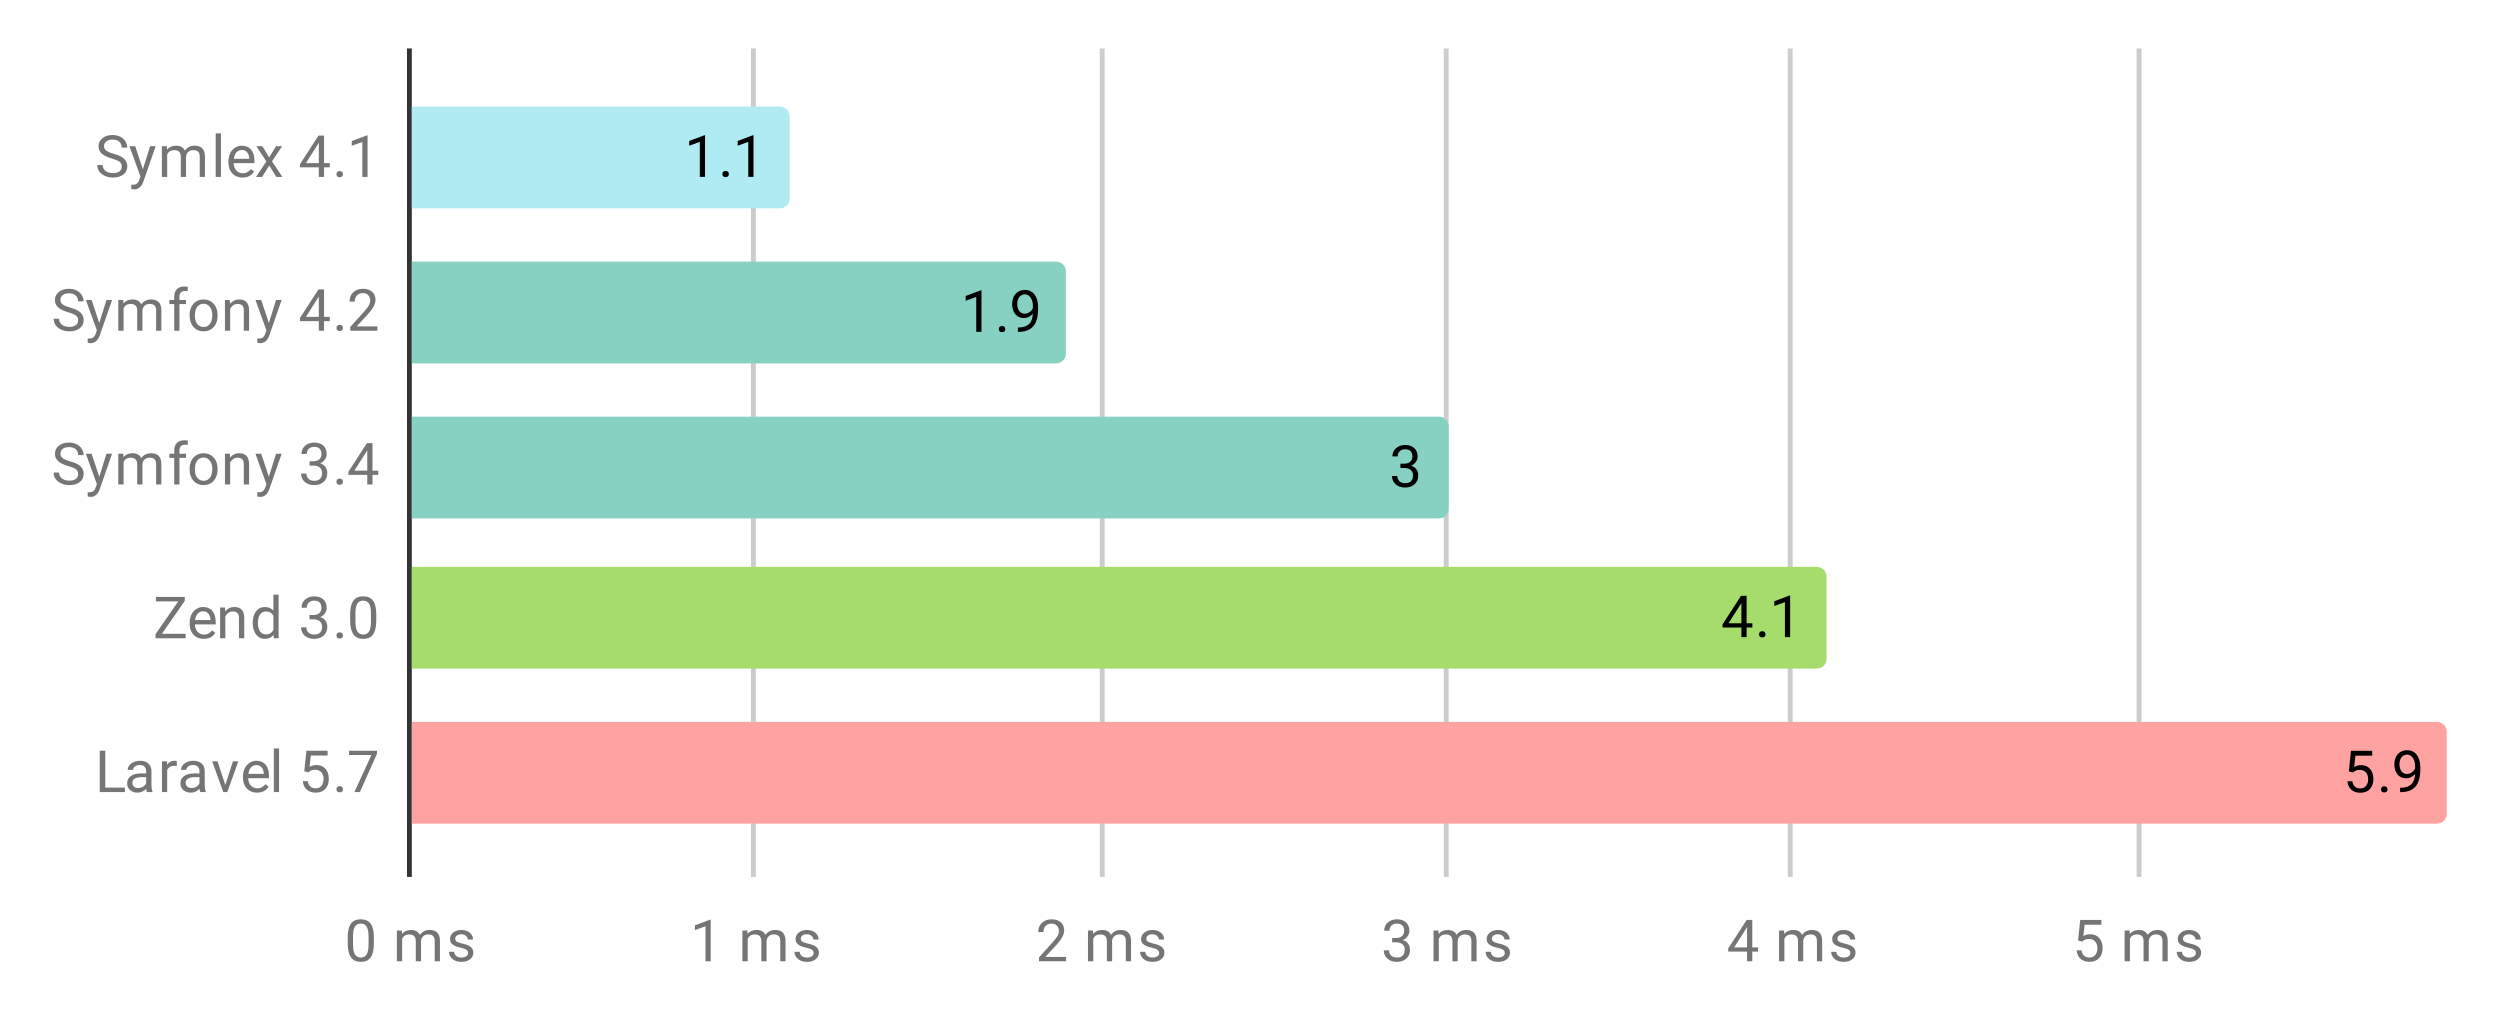 <svg version="1.1" viewBox="0.0 0.0 516.0 212.0" fill="none" stroke="none" stroke-linecap="square" stroke-miterlimit="10" width="516" height="212" xmlns:xlink="http://www.w3.org/1999/xlink" xmlns="http://www.w3.org/2000/svg"><path fill="#ffffff" d="M0 0L516.0 0L516.0 212.0L0 212.0L0 0Z" fill-rule="nonzero"/><path fill="#ffffff" d="M0 0L516.0 0L516.0 212.0L0 212.0L0 0Z" fill-rule="nonzero"/><path stroke="#333333" stroke-width="1.0" stroke-linecap="butt" d="M84.5 10.5L84.5 180.5" fill-rule="nonzero"/><path stroke="#cccccc" stroke-width="1.0" stroke-linecap="butt" d="M155.5 10.5L155.5 180.5" fill-rule="nonzero"/><path stroke="#cccccc" stroke-width="1.0" stroke-linecap="butt" d="M227.5 10.5L227.5 180.5" fill-rule="nonzero"/><path stroke="#cccccc" stroke-width="1.0" stroke-linecap="butt" d="M298.5 10.5L298.5 180.5" fill-rule="nonzero"/><path stroke="#cccccc" stroke-width="1.0" stroke-linecap="butt" d="M369.5 10.5L369.5 180.5" fill-rule="nonzero"/><path stroke="#cccccc" stroke-width="1.0" stroke-linecap="butt" d="M441.5 10.5L441.5 180.5" fill-rule="nonzero"/><clipPath id="id_0"><path d="M84.6 10.6L505.4 10.6L505.4 180.4L84.6 180.4L84.6 10.6Z" clip-rule="nonzero"/></clipPath><path stroke="#000000" stroke-width="0.0" stroke-linecap="butt" stroke-opacity="0.0" clip-path="url(#id_0)" d="M85.0 43.0L85.0 22.0L161.0 22.0C162.105 22.0 163.0 22.895 163.0 24.0L163.0 41.0C163.0 42.105 162.105 43.0 161.0 43.0Z" fill-rule="nonzero"/><path fill="#b0ebf3" clip-path="url(#id_0)" d="M85.0 43.0L85.0 22.0L161.0 22.0C162.105 22.0 163.0 22.895 163.0 24.0L163.0 41.0C163.0 42.105 162.105 43.0 161.0 43.0Z" fill-rule="nonzero"/><path stroke="#000000" stroke-width="0.0" stroke-linecap="butt" stroke-opacity="0.0" clip-path="url(#id_0)" d="M85.0 75.0L85.0 54.0L218.0 54.0C219.105 54.0 220.0 54.895 220.0 56.0L220.0 73.0C220.0 74.105 219.105 75.0 218.0 75.0Z" fill-rule="nonzero"/><path fill="#87d1c3" clip-path="url(#id_0)" d="M85.0 75.0L85.0 54.0L218.0 54.0C219.105 54.0 220.0 54.895 220.0 56.0L220.0 73.0C220.0 74.105 219.105 75.0 218.0 75.0Z" fill-rule="nonzero"/><path stroke="#000000" stroke-width="0.0" stroke-linecap="butt" stroke-opacity="0.0" clip-path="url(#id_0)" d="M85.0 107.0L85.0 86.0L297.0 86.0C298.105 86.0 299.0 86.895 299.0 88.0L299.0 105.0C299.0 106.105 298.105 107.0 297.0 107.0Z" fill-rule="nonzero"/><path fill="#87d1c3" clip-path="url(#id_0)" d="M85.0 107.0L85.0 86.0L297.0 86.0C298.105 86.0 299.0 86.895 299.0 88.0L299.0 105.0C299.0 106.105 298.105 107.0 297.0 107.0Z" fill-rule="nonzero"/><path stroke="#000000" stroke-width="0.0" stroke-linecap="butt" stroke-opacity="0.0" clip-path="url(#id_0)" d="M85.0 138.0L85.0 117.0L375.0 117.0C376.105 117.0 377.0 117.895 377.0 119.0L377.0 136.0C377.0 137.105 376.105 138.0 375.0 138.0Z" fill-rule="nonzero"/><path fill="#a6dc6c" clip-path="url(#id_0)" d="M85.0 138.0L85.0 117.0L375.0 117.0C376.105 117.0 377.0 117.895 377.0 119.0L377.0 136.0C377.0 137.105 376.105 138.0 375.0 138.0Z" fill-rule="nonzero"/><path stroke="#000000" stroke-width="0.0" stroke-linecap="butt" stroke-opacity="0.0" clip-path="url(#id_0)" d="M85.0 170.0L85.0 149.0L503.0 149.0C504.105 149.0 505.0 149.895 505.0 151.0L505.0 168.0C505.0 169.105 504.105 170.0 503.0 170.0Z" fill-rule="nonzero"/><path fill="#ffa2a2" clip-path="url(#id_0)" d="M85.0 170.0L85.0 149.0L503.0 149.0C504.105 149.0 505.0 149.895 505.0 151.0L505.0 168.0C505.0 169.105 504.105 170.0 503.0 170.0Z" fill-rule="nonzero"/><path stroke="#b0ebf3" stroke-width="3.0" stroke-linejoin="round" stroke-linecap="round" d="M145.52 36.5L144.442 36.5L144.442 29.281L142.254 30.078L142.254 29.094L145.364 27.922L145.52 27.922L145.52 36.5ZM149.098 35.938Q149.098 35.656 149.254 35.469Q149.426 35.281 149.754 35.281Q150.098 35.281 150.27 35.469Q150.442 35.656 150.442 35.938Q150.442 36.203 150.27 36.391Q150.098 36.562 149.754 36.562Q149.426 36.562 149.254 36.391Q149.098 36.203 149.098 35.938ZM155.52 36.5L154.442 36.5L154.442 29.281L152.254 30.078L152.254 29.094L155.364 27.922L155.52 27.922L155.52 36.5Z" fill-rule="nonzero"/><path fill="#000000" d="M145.52 36.5L144.442 36.5L144.442 29.281L142.254 30.078L142.254 29.094L145.364 27.922L145.52 27.922L145.52 36.5ZM149.098 35.938Q149.098 35.656 149.254 35.469Q149.426 35.281 149.754 35.281Q150.098 35.281 150.27 35.469Q150.442 35.656 150.442 35.938Q150.442 36.203 150.27 36.391Q150.098 36.562 149.754 36.562Q149.426 36.562 149.254 36.391Q149.098 36.203 149.098 35.938ZM155.52 36.5L154.442 36.5L154.442 29.281L152.254 30.078L152.254 29.094L155.364 27.922L155.52 27.922L155.52 36.5Z" fill-rule="nonzero"/><path stroke="#87d1c3" stroke-width="3.0" stroke-linejoin="round" stroke-linecap="round" d="M202.577 68.5L201.499 68.5L201.499 61.281L199.312 62.078L199.312 61.094L202.421 59.922L202.577 59.922L202.577 68.5ZM206.156 67.938Q206.156 67.656 206.312 67.469Q206.484 67.281 206.812 67.281Q207.156 67.281 207.327 67.469Q207.499 67.656 207.499 67.938Q207.499 68.203 207.327 68.391Q207.156 68.562 206.812 68.562Q206.484 68.562 206.312 68.391Q206.156 68.203 206.156 67.938ZM213.171 64.75Q212.843 65.156 212.359 65.406Q211.89 65.641 211.327 65.641Q210.593 65.641 210.046 65.281Q209.499 64.922 209.202 64.266Q208.906 63.594 208.906 62.797Q208.906 61.953 209.218 61.266Q209.546 60.578 210.14 60.219Q210.749 59.844 211.546 59.844Q212.812 59.844 213.531 60.797Q214.265 61.75 214.265 63.375L214.265 63.688Q214.265 66.188 213.281 67.328Q212.296 68.469 210.312 68.5L210.093 68.5L210.093 67.594L210.327 67.594Q211.671 67.562 212.39 66.891Q213.109 66.219 213.171 64.75ZM211.499 64.75Q212.046 64.75 212.499 64.422Q212.968 64.078 213.187 63.594L213.187 63.156Q213.187 62.094 212.718 61.422Q212.249 60.75 211.546 60.75Q210.827 60.75 210.39 61.297Q209.968 61.844 209.968 62.75Q209.968 63.625 210.374 64.188Q210.796 64.75 211.499 64.75Z" fill-rule="nonzero"/><path fill="#000000" d="M202.577 68.5L201.499 68.5L201.499 61.281L199.312 62.078L199.312 61.094L202.421 59.922L202.577 59.922L202.577 68.5ZM206.156 67.938Q206.156 67.656 206.312 67.469Q206.484 67.281 206.812 67.281Q207.156 67.281 207.327 67.469Q207.499 67.656 207.499 67.938Q207.499 68.203 207.327 68.391Q207.156 68.562 206.812 68.562Q206.484 68.562 206.312 68.391Q206.156 68.203 206.156 67.938ZM213.171 64.75Q212.843 65.156 212.359 65.406Q211.89 65.641 211.327 65.641Q210.593 65.641 210.046 65.281Q209.499 64.922 209.202 64.266Q208.906 63.594 208.906 62.797Q208.906 61.953 209.218 61.266Q209.546 60.578 210.14 60.219Q210.749 59.844 211.546 59.844Q212.812 59.844 213.531 60.797Q214.265 61.75 214.265 63.375L214.265 63.688Q214.265 66.188 213.281 67.328Q212.296 68.469 210.312 68.5L210.093 68.5L210.093 67.594L210.327 67.594Q211.671 67.562 212.39 66.891Q213.109 66.219 213.171 64.75ZM211.499 64.75Q212.046 64.75 212.499 64.422Q212.968 64.078 213.187 63.594L213.187 63.156Q213.187 62.094 212.718 61.422Q212.249 60.75 211.546 60.75Q210.827 60.75 210.39 61.297Q209.968 61.844 209.968 62.75Q209.968 63.625 210.374 64.188Q210.796 64.75 211.499 64.75Z" fill-rule="nonzero"/><path stroke="#87d1c3" stroke-width="3.0" stroke-linejoin="round" stroke-linecap="round" d="M289.047 95.703L289.86 95.703Q290.641 95.688 291.079 95.297Q291.516 94.906 291.516 94.234Q291.516 92.734 290.016 92.734Q289.313 92.734 288.891 93.141Q288.485 93.547 288.485 94.203L287.391 94.203Q287.391 93.188 288.125 92.516Q288.875 91.844 290.016 91.844Q291.219 91.844 291.907 92.484Q292.594 93.125 292.594 94.266Q292.594 94.828 292.235 95.344Q291.875 95.859 291.25 96.125Q291.954 96.344 292.329 96.859Q292.719 97.375 292.719 98.125Q292.719 99.266 291.969 99.953Q291.219 100.625 290.016 100.625Q288.829 100.625 288.063 99.969Q287.313 99.312 287.313 98.25L288.407 98.25Q288.407 98.922 288.844 99.328Q289.282 99.734 290.032 99.734Q290.813 99.734 291.219 99.328Q291.641 98.906 291.641 98.141Q291.641 97.406 291.188 97.016Q290.735 96.609 289.86 96.594L289.047 96.594L289.047 95.703Z" fill-rule="nonzero"/><path fill="#000000" d="M289.047 95.703L289.86 95.703Q290.641 95.688 291.079 95.297Q291.516 94.906 291.516 94.234Q291.516 92.734 290.016 92.734Q289.313 92.734 288.891 93.141Q288.485 93.547 288.485 94.203L287.391 94.203Q287.391 93.188 288.125 92.516Q288.875 91.844 290.016 91.844Q291.219 91.844 291.907 92.484Q292.594 93.125 292.594 94.266Q292.594 94.828 292.235 95.344Q291.875 95.859 291.25 96.125Q291.954 96.344 292.329 96.859Q292.719 97.375 292.719 98.125Q292.719 99.266 291.969 99.953Q291.219 100.625 290.016 100.625Q288.829 100.625 288.063 99.969Q287.313 99.312 287.313 98.25L288.407 98.25Q288.407 98.922 288.844 99.328Q289.282 99.734 290.032 99.734Q290.813 99.734 291.219 99.328Q291.641 98.906 291.641 98.141Q291.641 97.406 291.188 97.016Q290.735 96.609 289.86 96.594L289.047 96.594L289.047 95.703Z" fill-rule="nonzero"/><path stroke="#a6dc6c" stroke-width="3.0" stroke-linejoin="round" stroke-linecap="round" d="M360.502 128.641L361.689 128.641L361.689 129.516L360.502 129.516L360.502 131.5L359.423 131.5L359.423 129.516L355.533 129.516L355.533 128.875L359.345 122.969L360.502 122.969L360.502 128.641ZM356.767 128.641L359.423 128.641L359.423 124.453L359.283 124.688L356.767 128.641ZM363.064 130.938Q363.064 130.656 363.22 130.469Q363.392 130.281 363.72 130.281Q364.064 130.281 364.236 130.469Q364.408 130.656 364.408 130.938Q364.408 131.203 364.236 131.391Q364.064 131.562 363.72 131.562Q363.392 131.562 363.22 131.391Q363.064 131.203 363.064 130.938ZM369.486 131.5L368.408 131.5L368.408 124.281L366.22 125.078L366.22 124.094L369.33 122.922L369.486 122.922L369.486 131.5Z" fill-rule="nonzero"/><path fill="#000000" d="M360.502 128.641L361.689 128.641L361.689 129.516L360.502 129.516L360.502 131.5L359.423 131.5L359.423 129.516L355.533 129.516L355.533 128.875L359.345 122.969L360.502 122.969L360.502 128.641ZM356.767 128.641L359.423 128.641L359.423 124.453L359.283 124.688L356.767 128.641ZM363.064 130.938Q363.064 130.656 363.22 130.469Q363.392 130.281 363.72 130.281Q364.064 130.281 364.236 130.469Q364.408 130.656 364.408 130.938Q364.408 131.203 364.236 131.391Q364.064 131.562 363.72 131.562Q363.392 131.562 363.22 131.391Q363.064 131.203 363.064 130.938ZM369.486 131.5L368.408 131.5L368.408 124.281L366.22 125.078L366.22 124.094L369.33 122.922L369.486 122.922L369.486 131.5Z" fill-rule="nonzero"/><path stroke="#ffa2a2" stroke-width="3.0" stroke-linejoin="round" stroke-linecap="round" d="M484.803 159.219L485.241 154.969L489.616 154.969L489.616 155.969L486.163 155.969L485.897 158.297Q486.538 157.922 487.334 157.922Q488.491 157.922 489.178 158.703Q489.866 159.469 489.866 160.781Q489.866 162.094 489.147 162.859Q488.444 163.625 487.163 163.625Q486.038 163.625 485.319 163.0Q484.6 162.359 484.506 161.25L485.522 161.25Q485.631 161.984 486.053 162.359Q486.475 162.734 487.163 162.734Q487.913 162.734 488.35 162.219Q488.788 161.703 488.788 160.797Q488.788 159.938 488.319 159.422Q487.85 158.906 487.069 158.906Q486.366 158.906 485.959 159.203L485.678 159.438L484.803 159.219ZM491.444 162.938Q491.444 162.656 491.6 162.469Q491.772 162.281 492.1 162.281Q492.444 162.281 492.616 162.469Q492.788 162.656 492.788 162.938Q492.788 163.203 492.616 163.391Q492.444 163.562 492.1 163.562Q491.772 163.562 491.6 163.391Q491.444 163.203 491.444 162.938ZM498.459 159.75Q498.131 160.156 497.647 160.406Q497.178 160.641 496.616 160.641Q495.881 160.641 495.334 160.281Q494.788 159.922 494.491 159.266Q494.194 158.594 494.194 157.797Q494.194 156.953 494.506 156.266Q494.834 155.578 495.428 155.219Q496.038 154.844 496.834 154.844Q498.1 154.844 498.819 155.797Q499.553 156.75 499.553 158.375L499.553 158.688Q499.553 161.188 498.569 162.328Q497.584 163.469 495.6 163.5L495.381 163.5L495.381 162.594L495.616 162.594Q496.959 162.562 497.678 161.891Q498.397 161.219 498.459 159.75ZM496.788 159.75Q497.334 159.75 497.788 159.422Q498.256 159.078 498.475 158.594L498.475 158.156Q498.475 157.094 498.006 156.422Q497.538 155.75 496.834 155.75Q496.116 155.75 495.678 156.297Q495.256 156.844 495.256 157.75Q495.256 158.625 495.663 159.188Q496.084 159.75 496.788 159.75Z" fill-rule="nonzero"/><path fill="#000000" d="M484.803 159.219L485.241 154.969L489.616 154.969L489.616 155.969L486.163 155.969L485.897 158.297Q486.538 157.922 487.334 157.922Q488.491 157.922 489.178 158.703Q489.866 159.469 489.866 160.781Q489.866 162.094 489.147 162.859Q488.444 163.625 487.163 163.625Q486.038 163.625 485.319 163.0Q484.6 162.359 484.506 161.25L485.522 161.25Q485.631 161.984 486.053 162.359Q486.475 162.734 487.163 162.734Q487.913 162.734 488.35 162.219Q488.788 161.703 488.788 160.797Q488.788 159.938 488.319 159.422Q487.85 158.906 487.069 158.906Q486.366 158.906 485.959 159.203L485.678 159.438L484.803 159.219ZM491.444 162.938Q491.444 162.656 491.6 162.469Q491.772 162.281 492.1 162.281Q492.444 162.281 492.616 162.469Q492.788 162.656 492.788 162.938Q492.788 163.203 492.616 163.391Q492.444 163.562 492.1 163.562Q491.772 163.562 491.6 163.391Q491.444 163.203 491.444 162.938ZM498.459 159.75Q498.131 160.156 497.647 160.406Q497.178 160.641 496.616 160.641Q495.881 160.641 495.334 160.281Q494.788 159.922 494.491 159.266Q494.194 158.594 494.194 157.797Q494.194 156.953 494.506 156.266Q494.834 155.578 495.428 155.219Q496.038 154.844 496.834 154.844Q498.1 154.844 498.819 155.797Q499.553 156.75 499.553 158.375L499.553 158.688Q499.553 161.188 498.569 162.328Q497.584 163.469 495.6 163.5L495.381 163.5L495.381 162.594L495.616 162.594Q496.959 162.562 497.678 161.891Q498.397 161.219 498.459 159.75ZM496.788 159.75Q497.334 159.75 497.788 159.422Q498.256 159.078 498.475 158.594L498.475 158.156Q498.475 157.094 498.006 156.422Q497.538 155.75 496.834 155.75Q496.116 155.75 495.678 156.297Q495.256 156.844 495.256 157.75Q495.256 158.625 495.663 159.188Q496.084 159.75 496.788 159.75Z" fill-rule="nonzero"/><path fill="#757575" d="M23.1 32.726Q21.663 32.305 20.991 31.695Q20.334 31.086 20.334 30.195Q20.334 29.195 21.131 28.539Q21.944 27.867 23.241 27.867Q24.116 27.867 24.803 28.211Q25.491 28.555 25.866 29.148Q26.256 29.742 26.256 30.461L25.116 30.461Q25.116 29.68 24.616 29.242Q24.131 28.805 23.241 28.805Q22.413 28.805 21.944 29.18Q21.475 29.539 21.475 30.18Q21.475 30.711 21.913 31.07Q22.366 31.43 23.428 31.726Q24.491 32.023 25.084 32.383Q25.694 32.742 25.975 33.226Q26.272 33.711 26.272 34.351Q26.272 35.398 25.459 36.023Q24.647 36.648 23.303 36.648Q22.413 36.648 21.647 36.305Q20.897 35.961 20.475 35.383Q20.069 34.789 20.069 34.055L21.194 34.055Q21.194 34.82 21.772 35.273Q22.35 35.726 23.303 35.726Q24.194 35.726 24.663 35.367Q25.131 34.992 25.131 34.367Q25.131 33.742 24.694 33.398Q24.256 33.055 23.1 32.726ZM29.491 34.93L30.975 30.18L32.131 30.18L29.584 37.508Q28.991 39.086 27.709 39.086L27.491 39.07L27.1 38.992L27.1 38.117L27.381 38.133Q27.944 38.133 28.241 37.914Q28.553 37.695 28.756 37.101L28.991 36.445L26.725 30.18L27.913 30.18L29.491 34.93ZM34.444 30.18L34.475 30.883Q35.163 30.07 36.35 30.07Q37.678 30.07 38.163 31.086Q38.475 30.633 38.975 30.351Q39.491 30.07 40.178 30.07Q42.272 30.07 42.303 32.273L42.303 36.523L41.225 36.523L41.225 32.336Q41.225 31.664 40.913 31.336Q40.6 30.992 39.866 30.992Q39.256 30.992 38.85 31.351Q38.459 31.711 38.397 32.32L38.397 36.523L37.319 36.523L37.319 32.367Q37.319 30.992 35.959 30.992Q34.897 30.992 34.506 31.898L34.506 36.523L33.413 36.523L33.413 30.18L34.444 30.18ZM45.6 36.523L44.522 36.523L44.522 27.523L45.6 27.523L45.6 36.523ZM50.053 36.648Q48.756 36.648 47.944 35.805Q47.147 34.945 47.147 33.523L47.147 33.336Q47.147 32.383 47.506 31.648Q47.866 30.898 48.506 30.492Q49.163 30.07 49.913 30.07Q51.147 30.07 51.834 30.883Q52.522 31.695 52.522 33.211L52.522 33.664L48.225 33.664Q48.256 34.601 48.772 35.18Q49.303 35.758 50.116 35.758Q50.678 35.758 51.069 35.523Q51.475 35.289 51.788 34.898L52.444 35.414Q51.647 36.648 50.053 36.648ZM49.913 30.961Q49.256 30.961 48.803 31.445Q48.366 31.914 48.272 32.773L51.444 32.773L51.444 32.695Q51.397 31.867 50.991 31.414Q50.6 30.961 49.913 30.961ZM55.553 32.492L56.959 30.18L58.225 30.18L56.147 33.32L58.288 36.523L57.038 36.523L55.569 34.148L54.1 36.523L52.834 36.523L54.975 33.32L52.913 30.18L54.163 30.18L55.553 32.492ZM66.881 33.664L68.069 33.664L68.069 34.539L66.881 34.539L66.881 36.523L65.803 36.523L65.803 34.539L61.913 34.539L61.913 33.898L65.725 27.992L66.881 27.992L66.881 33.664ZM63.147 33.664L65.803 33.664L65.803 29.476L65.662 29.711L63.147 33.664ZM69.444 35.961Q69.444 35.68 69.6 35.492Q69.772 35.305 70.1 35.305Q70.444 35.305 70.616 35.492Q70.787 35.68 70.787 35.961Q70.787 36.226 70.616 36.414Q70.444 36.586 70.1 36.586Q69.772 36.586 69.6 36.414Q69.444 36.226 69.444 35.961ZM75.866 36.523L74.787 36.523L74.787 29.305L72.6 30.101L72.6 29.117L75.709 27.945L75.866 27.945L75.866 36.523Z" fill-rule="nonzero"/><path fill="#757575" d="M14.1 64.465Q12.662 64.043 11.991 63.434Q11.334 62.824 11.334 61.934Q11.334 60.934 12.131 60.277Q12.944 59.605 14.241 59.605Q15.116 59.605 15.803 59.949Q16.491 60.293 16.866 60.887Q17.256 61.48 17.256 62.199L16.116 62.199Q16.116 61.418 15.616 60.98Q15.131 60.543 14.241 60.543Q13.412 60.543 12.944 60.918Q12.475 61.277 12.475 61.918Q12.475 62.449 12.912 62.809Q13.366 63.168 14.428 63.465Q15.491 63.762 16.084 64.121Q16.694 64.48 16.975 64.965Q17.272 65.449 17.272 66.09Q17.272 67.137 16.459 67.762Q15.647 68.387 14.303 68.387Q13.412 68.387 12.647 68.043Q11.897 67.699 11.475 67.121Q11.069 66.527 11.069 65.793L12.194 65.793Q12.194 66.559 12.772 67.012Q13.35 67.465 14.303 67.465Q15.194 67.465 15.662 67.105Q16.131 66.73 16.131 66.105Q16.131 65.48 15.694 65.137Q15.256 64.793 14.1 64.465ZM20.491 66.668L21.975 61.918L23.131 61.918L20.584 69.246Q19.991 70.824 18.709 70.824L18.491 70.809L18.1 70.73L18.1 69.855L18.381 69.871Q18.944 69.871 19.241 69.652Q19.553 69.434 19.756 68.84L19.991 68.184L17.725 61.918L18.913 61.918L20.491 66.668ZM25.444 61.918L25.475 62.621Q26.163 61.809 27.35 61.809Q28.678 61.809 29.163 62.824Q29.475 62.371 29.975 62.09Q30.491 61.809 31.178 61.809Q33.272 61.809 33.303 64.012L33.303 68.262L32.225 68.262L32.225 64.074Q32.225 63.402 31.913 63.074Q31.6 62.73 30.866 62.73Q30.256 62.73 29.85 63.09Q29.459 63.449 29.397 64.059L29.397 68.262L28.319 68.262L28.319 64.105Q28.319 62.73 26.959 62.73Q25.897 62.73 25.506 63.637L25.506 68.262L24.413 68.262L24.413 61.918L25.444 61.918ZM35.959 68.262L35.959 62.762L34.959 62.762L34.959 61.918L35.959 61.918L35.959 61.277Q35.959 60.246 36.491 59.699Q37.038 59.137 38.038 59.137Q38.413 59.137 38.788 59.23L38.725 60.121Q38.444 60.059 38.147 60.059Q37.616 60.059 37.319 60.371Q37.038 60.684 37.038 61.246L37.038 61.918L38.397 61.918L38.397 62.762L37.038 62.762L37.038 68.262L35.959 68.262ZM39.131 65.027Q39.131 64.105 39.491 63.355Q39.866 62.605 40.522 62.215Q41.178 61.809 42.006 61.809Q43.303 61.809 44.1 62.699Q44.913 63.59 44.913 65.09L44.913 65.168Q44.913 66.09 44.553 66.824Q44.194 67.559 43.538 67.98Q42.881 68.387 42.022 68.387Q40.741 68.387 39.928 67.496Q39.131 66.59 39.131 65.105L39.131 65.027ZM40.225 65.168Q40.225 66.215 40.709 66.855Q41.209 67.496 42.022 67.496Q42.85 67.496 43.334 66.855Q43.819 66.199 43.819 65.027Q43.819 63.996 43.319 63.355Q42.834 62.699 42.006 62.699Q41.209 62.699 40.709 63.34Q40.225 63.965 40.225 65.168ZM47.444 61.918L47.475 62.715Q48.209 61.809 49.381 61.809Q51.397 61.809 51.413 64.074L51.413 68.262L50.319 68.262L50.319 64.059Q50.319 63.387 50.006 63.059Q49.709 62.73 49.053 62.73Q48.522 62.73 48.116 63.012Q47.725 63.293 47.506 63.746L47.506 68.262L46.428 68.262L46.428 61.918L47.444 61.918ZM55.491 66.668L56.975 61.918L58.131 61.918L55.584 69.246Q54.991 70.824 53.709 70.824L53.491 70.809L53.1 70.73L53.1 69.855L53.381 69.871Q53.944 69.871 54.241 69.652Q54.553 69.434 54.756 68.84L54.991 68.184L52.725 61.918L53.913 61.918L55.491 66.668ZM66.881 65.402L68.069 65.402L68.069 66.277L66.881 66.277L66.881 68.262L65.803 68.262L65.803 66.277L61.913 66.277L61.913 65.637L65.725 59.73L66.881 59.73L66.881 65.402ZM63.147 65.402L65.803 65.402L65.803 61.215L65.662 61.449L63.147 65.402ZM69.444 67.699Q69.444 67.418 69.6 67.23Q69.772 67.043 70.1 67.043Q70.444 67.043 70.616 67.23Q70.787 67.418 70.787 67.699Q70.787 67.965 70.616 68.152Q70.444 68.324 70.1 68.324Q69.772 68.324 69.6 68.152Q69.444 67.965 69.444 67.699ZM77.897 68.262L72.303 68.262L72.303 67.48L75.256 64.199Q75.912 63.449 76.162 62.996Q76.412 62.527 76.412 62.027Q76.412 61.355 76.006 60.934Q75.616 60.496 74.928 60.496Q74.131 60.496 73.678 60.965Q73.225 61.418 73.225 62.246L72.147 62.246Q72.147 61.059 72.897 60.34Q73.662 59.605 74.928 59.605Q76.131 59.605 76.819 60.23Q77.506 60.855 77.506 61.902Q77.506 63.152 75.897 64.902L73.616 67.371L77.897 67.371L77.897 68.262Z" fill-rule="nonzero"/><path fill="#757575" d="M14.1 96.203Q12.662 95.781 11.991 95.172Q11.334 94.562 11.334 93.672Q11.334 92.672 12.131 92.016Q12.944 91.344 14.241 91.344Q15.116 91.344 15.803 91.688Q16.491 92.031 16.866 92.625Q17.256 93.219 17.256 93.938L16.116 93.938Q16.116 93.156 15.616 92.719Q15.131 92.281 14.241 92.281Q13.412 92.281 12.944 92.656Q12.475 93.016 12.475 93.656Q12.475 94.188 12.912 94.547Q13.366 94.906 14.428 95.203Q15.491 95.5 16.084 95.859Q16.694 96.219 16.975 96.703Q17.272 97.188 17.272 97.828Q17.272 98.875 16.459 99.5Q15.647 100.125 14.303 100.125Q13.412 100.125 12.647 99.781Q11.897 99.438 11.475 98.859Q11.069 98.266 11.069 97.531L12.194 97.531Q12.194 98.297 12.772 98.75Q13.35 99.203 14.303 99.203Q15.194 99.203 15.662 98.844Q16.131 98.469 16.131 97.844Q16.131 97.219 15.694 96.875Q15.256 96.531 14.1 96.203ZM20.491 98.406L21.975 93.656L23.131 93.656L20.584 100.984Q19.991 102.562 18.709 102.562L18.491 102.547L18.1 102.469L18.1 101.594L18.381 101.609Q18.944 101.609 19.241 101.391Q19.553 101.172 19.756 100.578L19.991 99.922L17.725 93.656L18.913 93.656L20.491 98.406ZM25.444 93.656L25.475 94.359Q26.163 93.547 27.35 93.547Q28.678 93.547 29.163 94.562Q29.475 94.109 29.975 93.828Q30.491 93.547 31.178 93.547Q33.272 93.547 33.303 95.75L33.303 100.0L32.225 100.0L32.225 95.812Q32.225 95.141 31.913 94.812Q31.6 94.469 30.866 94.469Q30.256 94.469 29.85 94.828Q29.459 95.188 29.397 95.797L29.397 100.0L28.319 100.0L28.319 95.844Q28.319 94.469 26.959 94.469Q25.897 94.469 25.506 95.375L25.506 100.0L24.413 100.0L24.413 93.656L25.444 93.656ZM35.959 100.0L35.959 94.5L34.959 94.5L34.959 93.656L35.959 93.656L35.959 93.016Q35.959 91.984 36.491 91.438Q37.038 90.875 38.038 90.875Q38.413 90.875 38.788 90.969L38.725 91.859Q38.444 91.797 38.147 91.797Q37.616 91.797 37.319 92.109Q37.038 92.422 37.038 92.984L37.038 93.656L38.397 93.656L38.397 94.5L37.038 94.5L37.038 100.0L35.959 100.0ZM39.131 96.766Q39.131 95.844 39.491 95.094Q39.866 94.344 40.522 93.953Q41.178 93.547 42.006 93.547Q43.303 93.547 44.1 94.438Q44.913 95.328 44.913 96.828L44.913 96.906Q44.913 97.828 44.553 98.562Q44.194 99.297 43.538 99.719Q42.881 100.125 42.022 100.125Q40.741 100.125 39.928 99.234Q39.131 98.328 39.131 96.844L39.131 96.766ZM40.225 96.906Q40.225 97.953 40.709 98.594Q41.209 99.234 42.022 99.234Q42.85 99.234 43.334 98.594Q43.819 97.938 43.819 96.766Q43.819 95.734 43.319 95.094Q42.834 94.438 42.006 94.438Q41.209 94.438 40.709 95.078Q40.225 95.703 40.225 96.906ZM47.444 93.656L47.475 94.453Q48.209 93.547 49.381 93.547Q51.397 93.547 51.413 95.812L51.413 100.0L50.319 100.0L50.319 95.797Q50.319 95.125 50.006 94.797Q49.709 94.469 49.053 94.469Q48.522 94.469 48.116 94.75Q47.725 95.031 47.506 95.484L47.506 100.0L46.428 100.0L46.428 93.656L47.444 93.656ZM55.491 98.406L56.975 93.656L58.131 93.656L55.584 100.984Q54.991 102.562 53.709 102.562L53.491 102.547L53.1 102.469L53.1 101.594L53.381 101.609Q53.944 101.609 54.241 101.391Q54.553 101.172 54.756 100.578L54.991 99.922L52.725 93.656L53.913 93.656L55.491 98.406ZM63.881 95.203L64.694 95.203Q65.475 95.188 65.912 94.797Q66.35 94.406 66.35 93.734Q66.35 92.234 64.85 92.234Q64.147 92.234 63.725 92.641Q63.319 93.047 63.319 93.703L62.225 93.703Q62.225 92.688 62.959 92.016Q63.709 91.344 64.85 91.344Q66.053 91.344 66.741 91.984Q67.428 92.625 67.428 93.766Q67.428 94.328 67.069 94.844Q66.709 95.359 66.084 95.625Q66.787 95.844 67.162 96.359Q67.553 96.875 67.553 97.625Q67.553 98.766 66.803 99.453Q66.053 100.125 64.85 100.125Q63.663 100.125 62.897 99.469Q62.147 98.812 62.147 97.75L63.241 97.75Q63.241 98.422 63.678 98.828Q64.116 99.234 64.866 99.234Q65.647 99.234 66.053 98.828Q66.475 98.406 66.475 97.641Q66.475 96.906 66.022 96.516Q65.569 96.109 64.694 96.094L63.881 96.094L63.881 95.203ZM69.444 99.438Q69.444 99.156 69.6 98.969Q69.772 98.781 70.1 98.781Q70.444 98.781 70.616 98.969Q70.787 99.156 70.787 99.438Q70.787 99.703 70.616 99.891Q70.444 100.062 70.1 100.062Q69.772 100.062 69.6 99.891Q69.444 99.703 69.444 99.438ZM76.881 97.141L78.069 97.141L78.069 98.016L76.881 98.016L76.881 100.0L75.803 100.0L75.803 98.016L71.912 98.016L71.912 97.375L75.725 91.469L76.881 91.469L76.881 97.141ZM73.147 97.141L75.803 97.141L75.803 92.953L75.662 93.188L73.147 97.141Z" fill-rule="nonzero"/><path fill="#757575" d="M33.428 130.816L38.319 130.816L38.319 131.738L32.1 131.738L32.1 130.895L36.788 124.129L32.178 124.129L32.178 123.207L38.131 123.207L38.131 124.035L33.428 130.816ZM42.053 131.863Q40.756 131.863 39.944 131.02Q39.147 130.16 39.147 128.738L39.147 128.551Q39.147 127.598 39.506 126.863Q39.866 126.113 40.506 125.707Q41.163 125.285 41.913 125.285Q43.147 125.285 43.834 126.098Q44.522 126.91 44.522 128.426L44.522 128.879L40.225 128.879Q40.256 129.816 40.772 130.395Q41.303 130.973 42.116 130.973Q42.678 130.973 43.069 130.738Q43.475 130.504 43.788 130.113L44.444 130.629Q43.647 131.863 42.053 131.863ZM41.913 126.176Q41.256 126.176 40.803 126.66Q40.366 127.129 40.272 127.988L43.444 127.988L43.444 127.91Q43.397 127.082 42.991 126.629Q42.6 126.176 41.913 126.176ZM46.444 125.395L46.475 126.191Q47.209 125.285 48.381 125.285Q50.397 125.285 50.413 127.551L50.413 131.738L49.319 131.738L49.319 127.535Q49.319 126.863 49.006 126.535Q48.709 126.207 48.053 126.207Q47.522 126.207 47.116 126.488Q46.725 126.77 46.506 127.223L46.506 131.738L45.428 131.738L45.428 125.395L46.444 125.395ZM52.163 128.52Q52.163 127.051 52.85 126.176Q53.538 125.285 54.663 125.285Q55.772 125.285 56.428 126.035L56.428 122.738L57.506 122.738L57.506 131.738L56.506 131.738L56.459 131.051Q55.803 131.863 54.647 131.863Q53.553 131.863 52.85 130.957Q52.163 130.051 52.163 128.598L52.163 128.52ZM53.241 128.645Q53.241 129.723 53.678 130.332Q54.131 130.941 54.913 130.941Q55.944 130.941 56.428 130.004L56.428 127.098Q55.944 126.207 54.928 126.207Q54.131 126.207 53.678 126.816Q53.241 127.426 53.241 128.645ZM63.881 126.941L64.694 126.941Q65.475 126.926 65.912 126.535Q66.35 126.145 66.35 125.473Q66.35 123.973 64.85 123.973Q64.147 123.973 63.725 124.379Q63.319 124.785 63.319 125.441L62.225 125.441Q62.225 124.426 62.959 123.754Q63.709 123.082 64.85 123.082Q66.053 123.082 66.741 123.723Q67.428 124.363 67.428 125.504Q67.428 126.066 67.069 126.582Q66.709 127.098 66.084 127.363Q66.787 127.582 67.162 128.098Q67.553 128.613 67.553 129.363Q67.553 130.504 66.803 131.191Q66.053 131.863 64.85 131.863Q63.663 131.863 62.897 131.207Q62.147 130.551 62.147 129.488L63.241 129.488Q63.241 130.16 63.678 130.566Q64.116 130.973 64.866 130.973Q65.647 130.973 66.053 130.566Q66.475 130.145 66.475 129.379Q66.475 128.645 66.022 128.254Q65.569 127.848 64.694 127.832L63.881 127.832L63.881 126.941ZM69.444 131.176Q69.444 130.895 69.6 130.707Q69.772 130.52 70.1 130.52Q70.444 130.52 70.616 130.707Q70.787 130.895 70.787 131.176Q70.787 131.441 70.616 131.629Q70.444 131.801 70.1 131.801Q69.772 131.801 69.6 131.629Q69.444 131.441 69.444 131.176ZM77.662 128.098Q77.662 130.004 77.006 130.941Q76.366 131.863 74.975 131.863Q73.616 131.863 72.959 130.957Q72.303 130.051 72.272 128.238L72.272 126.801Q72.272 124.91 72.912 124.004Q73.569 123.082 74.959 123.082Q76.334 123.082 76.991 123.973Q77.647 124.848 77.662 126.691L77.662 128.098ZM76.569 126.613Q76.569 125.238 76.178 124.613Q75.803 123.973 74.959 123.973Q74.131 123.973 73.741 124.613Q73.366 125.238 73.366 126.535L73.366 128.27Q73.366 129.645 73.756 130.316Q74.162 130.973 74.975 130.973Q75.772 130.973 76.162 130.348Q76.553 129.723 76.569 128.395L76.569 126.613Z" fill-rule="nonzero"/><path fill="#757575" d="M21.725 162.555L25.772 162.555L25.772 163.477L20.584 163.477L20.584 154.945L21.725 154.945L21.725 162.555ZM30.334 163.477Q30.241 163.289 30.178 162.805Q29.428 163.602 28.381 163.602Q27.444 163.602 26.834 163.07Q26.241 162.539 26.241 161.711Q26.241 160.727 26.991 160.18Q27.741 159.633 29.116 159.633L30.163 159.633L30.163 159.133Q30.163 158.57 29.819 158.242Q29.491 157.899 28.819 157.899Q28.241 157.899 27.85 158.195Q27.459 158.477 27.459 158.899L26.366 158.899Q26.366 158.414 26.694 157.977Q27.038 157.539 27.616 157.289Q28.194 157.024 28.881 157.024Q29.991 157.024 30.6 157.57Q31.225 158.117 31.256 159.07L31.256 161.992Q31.256 162.867 31.475 163.383L31.475 163.477L30.334 163.477ZM28.538 162.649Q29.053 162.649 29.506 162.383Q29.959 162.117 30.163 161.695L30.163 160.399L29.319 160.399Q27.319 160.399 27.319 161.57Q27.319 162.07 27.663 162.367Q28.006 162.649 28.538 162.649ZM36.491 158.102Q36.241 158.07 35.959 158.07Q34.881 158.07 34.506 158.977L34.506 163.477L33.428 163.477L33.428 157.133L34.475 157.133L34.491 157.867Q35.022 157.024 36.006 157.024Q36.319 157.024 36.491 157.102L36.491 158.102ZM41.334 163.477Q41.241 163.289 41.178 162.805Q40.428 163.602 39.381 163.602Q38.444 163.602 37.834 163.07Q37.241 162.539 37.241 161.711Q37.241 160.727 37.991 160.18Q38.741 159.633 40.116 159.633L41.163 159.633L41.163 159.133Q41.163 158.57 40.819 158.242Q40.491 157.899 39.819 157.899Q39.241 157.899 38.85 158.195Q38.459 158.477 38.459 158.899L37.366 158.899Q37.366 158.414 37.694 157.977Q38.038 157.539 38.616 157.289Q39.194 157.024 39.881 157.024Q40.991 157.024 41.6 157.57Q42.225 158.117 42.256 159.07L42.256 161.992Q42.256 162.867 42.475 163.383L42.475 163.477L41.334 163.477ZM39.538 162.649Q40.053 162.649 40.506 162.383Q40.959 162.117 41.163 161.695L41.163 160.399L40.319 160.399Q38.319 160.399 38.319 161.57Q38.319 162.07 38.663 162.367Q39.006 162.649 39.538 162.649ZM46.506 162.008L48.084 157.133L49.194 157.133L46.913 163.477L46.084 163.477L43.788 157.133L44.897 157.133L46.506 162.008ZM53.053 163.602Q51.756 163.602 50.944 162.758Q50.147 161.899 50.147 160.477L50.147 160.289Q50.147 159.336 50.506 158.602Q50.866 157.852 51.506 157.445Q52.163 157.024 52.913 157.024Q54.147 157.024 54.834 157.836Q55.522 158.649 55.522 160.164L55.522 160.617L51.225 160.617Q51.256 161.555 51.772 162.133Q52.303 162.711 53.116 162.711Q53.678 162.711 54.069 162.477Q54.475 162.242 54.788 161.852L55.444 162.367Q54.647 163.602 53.053 163.602ZM52.913 157.914Q52.256 157.914 51.803 158.399Q51.366 158.867 51.272 159.727L54.444 159.727L54.444 159.649Q54.397 158.82 53.991 158.367Q53.6 157.914 52.913 157.914ZM57.6 163.477L56.522 163.477L56.522 154.477L57.6 154.477L57.6 163.477ZM62.803 159.195L63.241 154.945L67.616 154.945L67.616 155.945L64.162 155.945L63.897 158.274Q64.537 157.899 65.334 157.899Q66.491 157.899 67.178 158.68Q67.866 159.445 67.866 160.758Q67.866 162.07 67.147 162.836Q66.444 163.602 65.162 163.602Q64.037 163.602 63.319 162.977Q62.6 162.336 62.506 161.227L63.522 161.227Q63.631 161.961 64.053 162.336Q64.475 162.711 65.162 162.711Q65.912 162.711 66.35 162.195Q66.787 161.68 66.787 160.774Q66.787 159.914 66.319 159.399Q65.85 158.883 65.069 158.883Q64.366 158.883 63.959 159.18L63.678 159.414L62.803 159.195ZM69.444 162.914Q69.444 162.633 69.6 162.445Q69.772 162.258 70.1 162.258Q70.444 162.258 70.616 162.445Q70.787 162.633 70.787 162.914Q70.787 163.18 70.616 163.367Q70.444 163.539 70.1 163.539Q69.772 163.539 69.6 163.367Q69.444 163.18 69.444 162.914ZM77.819 155.555L74.287 163.477L73.147 163.477L76.662 155.836L72.053 155.836L72.053 154.945L77.819 154.945L77.819 155.555Z" fill-rule="nonzero"/><path fill="#757575" d="M77.162 194.759Q77.162 196.666 76.506 197.603Q75.866 198.525 74.475 198.525Q73.116 198.525 72.459 197.619Q71.803 196.713 71.772 194.9L71.772 193.463Q71.772 191.572 72.412 190.666Q73.069 189.744 74.459 189.744Q75.834 189.744 76.491 190.634Q77.147 191.509 77.162 193.353L77.162 194.759ZM76.069 193.275Q76.069 191.9 75.678 191.275Q75.303 190.634 74.459 190.634Q73.631 190.634 73.241 191.275Q72.866 191.9 72.866 193.197L72.866 194.931Q72.866 196.306 73.256 196.978Q73.662 197.634 74.475 197.634Q75.272 197.634 75.662 197.009Q76.053 196.384 76.069 195.056L76.069 193.275ZM82.944 192.056L82.975 192.759Q83.662 191.947 84.85 191.947Q86.178 191.947 86.662 192.963Q86.975 192.509 87.475 192.228Q87.991 191.947 88.678 191.947Q90.772 191.947 90.803 194.15L90.803 198.4L89.725 198.4L89.725 194.213Q89.725 193.541 89.412 193.213Q89.1 192.869 88.366 192.869Q87.756 192.869 87.35 193.228Q86.959 193.588 86.897 194.197L86.897 198.4L85.819 198.4L85.819 194.244Q85.819 192.869 84.459 192.869Q83.397 192.869 83.006 193.775L83.006 198.4L81.912 198.4L81.912 192.056L82.944 192.056ZM96.616 196.713Q96.616 196.275 96.272 196.041Q95.944 195.791 95.116 195.619Q94.303 195.447 93.819 195.197Q93.334 194.947 93.1 194.619Q92.881 194.275 92.881 193.806Q92.881 193.025 93.537 192.494Q94.194 191.947 95.225 191.947Q96.303 191.947 96.959 192.509Q97.631 193.056 97.631 193.916L96.553 193.916Q96.553 193.478 96.162 193.166Q95.787 192.838 95.225 192.838Q94.631 192.838 94.287 193.103Q93.959 193.353 93.959 193.759Q93.959 194.15 94.272 194.353Q94.584 194.556 95.397 194.744Q96.209 194.916 96.709 195.166Q97.209 195.416 97.444 195.775Q97.694 196.134 97.694 196.634Q97.694 197.494 97.006 198.009Q96.334 198.525 95.256 198.525Q94.491 198.525 93.897 198.259Q93.319 197.978 92.991 197.494Q92.662 197.009 92.662 196.447L93.741 196.447Q93.772 196.994 94.178 197.322Q94.584 197.634 95.256 197.634Q95.866 197.634 96.241 197.384Q96.616 197.134 96.616 196.713Z" fill-rule="nonzero"/><path fill="#757575" d="M146.688 198.4L145.61 198.4L145.61 191.181L143.422 191.978L143.422 190.994L146.531 189.822L146.688 189.822L146.688 198.4ZM154.266 192.056L154.297 192.759Q154.985 191.947 156.172 191.947Q157.5 191.947 157.985 192.963Q158.297 192.509 158.797 192.228Q159.313 191.947 160 191.947Q162.094 191.947 162.125 194.15L162.125 198.4L161.047 198.4L161.047 194.213Q161.047 193.541 160.735 193.213Q160.422 192.869 159.688 192.869Q159.078 192.869 158.672 193.228Q158.281 193.588 158.219 194.197L158.219 198.4L157.141 198.4L157.141 194.244Q157.141 192.869 155.781 192.869Q154.719 192.869 154.328 193.775L154.328 198.4L153.235 198.4L153.235 192.056L154.266 192.056ZM167.938 196.713Q167.938 196.275 167.594 196.041Q167.266 195.791 166.438 195.619Q165.625 195.447 165.141 195.197Q164.656 194.947 164.422 194.619Q164.203 194.275 164.203 193.806Q164.203 193.025 164.86 192.494Q165.516 191.947 166.547 191.947Q167.625 191.947 168.281 192.509Q168.953 193.056 168.953 193.916L167.875 193.916Q167.875 193.478 167.485 193.166Q167.11 192.838 166.547 192.838Q165.953 192.838 165.61 193.103Q165.281 193.353 165.281 193.759Q165.281 194.15 165.594 194.353Q165.906 194.556 166.719 194.744Q167.531 194.916 168.031 195.166Q168.531 195.416 168.766 195.775Q169.016 196.134 169.016 196.634Q169.016 197.494 168.328 198.009Q167.656 198.525 166.578 198.525Q165.813 198.525 165.219 198.259Q164.641 197.978 164.313 197.494Q163.985 197.009 163.985 196.447L165.063 196.447Q165.094 196.994 165.5 197.322Q165.906 197.634 166.578 197.634Q167.188 197.634 167.563 197.384Q167.938 197.134 167.938 196.713Z" fill-rule="nonzero"/><path fill="#757575" d="M220.041 198.4L214.447 198.4L214.447 197.619L217.4 194.338Q218.057 193.588 218.307 193.134Q218.557 192.666 218.557 192.166Q218.557 191.494 218.15 191.072Q217.76 190.634 217.072 190.634Q216.275 190.634 215.822 191.103Q215.369 191.556 215.369 192.384L214.291 192.384Q214.291 191.197 215.041 190.478Q215.807 189.744 217.072 189.744Q218.275 189.744 218.963 190.369Q219.65 190.994 219.65 192.041Q219.65 193.291 218.041 195.041L215.76 197.509L220.041 197.509L220.041 198.4ZM225.588 192.056L225.619 192.759Q226.307 191.947 227.494 191.947Q228.822 191.947 229.307 192.963Q229.619 192.509 230.119 192.228Q230.635 191.947 231.322 191.947Q233.416 191.947 233.447 194.15L233.447 198.4L232.369 198.4L232.369 194.213Q232.369 193.541 232.057 193.213Q231.744 192.869 231.01 192.869Q230.4 192.869 229.994 193.228Q229.603 193.588 229.541 194.197L229.541 198.4L228.463 198.4L228.463 194.244Q228.463 192.869 227.103 192.869Q226.041 192.869 225.65 193.775L225.65 198.4L224.557 198.4L224.557 192.056L225.588 192.056ZM239.26 196.713Q239.26 196.275 238.916 196.041Q238.588 195.791 237.76 195.619Q236.947 195.447 236.463 195.197Q235.978 194.947 235.744 194.619Q235.525 194.275 235.525 193.806Q235.525 193.025 236.182 192.494Q236.838 191.947 237.869 191.947Q238.947 191.947 239.603 192.509Q240.275 193.056 240.275 193.916L239.197 193.916Q239.197 193.478 238.807 193.166Q238.432 192.838 237.869 192.838Q237.275 192.838 236.932 193.103Q236.603 193.353 236.603 193.759Q236.603 194.15 236.916 194.353Q237.228 194.556 238.041 194.744Q238.853 194.916 239.353 195.166Q239.853 195.416 240.088 195.775Q240.338 196.134 240.338 196.634Q240.338 197.494 239.65 198.009Q238.978 198.525 237.9 198.525Q237.135 198.525 236.541 198.259Q235.963 197.978 235.635 197.494Q235.307 197.009 235.307 196.447L236.385 196.447Q236.416 196.994 236.822 197.322Q237.228 197.634 237.9 197.634Q238.51 197.634 238.885 197.384Q239.26 197.134 239.26 196.713Z" fill-rule="nonzero"/><path fill="#757575" d="M287.347 193.603L288.16 193.603Q288.941 193.588 289.379 193.197Q289.816 192.806 289.816 192.134Q289.816 190.634 288.316 190.634Q287.613 190.634 287.191 191.041Q286.785 191.447 286.785 192.103L285.691 192.103Q285.691 191.088 286.425 190.416Q287.175 189.744 288.316 189.744Q289.519 189.744 290.207 190.384Q290.894 191.025 290.894 192.166Q290.894 192.728 290.535 193.244Q290.175 193.759 289.55 194.025Q290.254 194.244 290.629 194.759Q291.019 195.275 291.019 196.025Q291.019 197.166 290.269 197.853Q289.519 198.525 288.316 198.525Q287.129 198.525 286.363 197.869Q285.613 197.213 285.613 196.15L286.707 196.15Q286.707 196.822 287.144 197.228Q287.582 197.634 288.332 197.634Q289.113 197.634 289.519 197.228Q289.941 196.806 289.941 196.041Q289.941 195.306 289.488 194.916Q289.035 194.509 288.16 194.494L287.347 194.494L287.347 193.603ZM296.91 192.056L296.941 192.759Q297.629 191.947 298.816 191.947Q300.144 191.947 300.629 192.963Q300.941 192.509 301.441 192.228Q301.957 191.947 302.644 191.947Q304.738 191.947 304.769 194.15L304.769 198.4L303.691 198.4L303.691 194.213Q303.691 193.541 303.379 193.213Q303.066 192.869 302.332 192.869Q301.722 192.869 301.316 193.228Q300.925 193.588 300.863 194.197L300.863 198.4L299.785 198.4L299.785 194.244Q299.785 192.869 298.425 192.869Q297.363 192.869 296.972 193.775L296.972 198.4L295.879 198.4L295.879 192.056L296.91 192.056ZM310.582 196.713Q310.582 196.275 310.238 196.041Q309.91 195.791 309.082 195.619Q308.269 195.447 307.785 195.197Q307.3 194.947 307.066 194.619Q306.847 194.275 306.847 193.806Q306.847 193.025 307.504 192.494Q308.16 191.947 309.191 191.947Q310.269 191.947 310.925 192.509Q311.597 193.056 311.597 193.916L310.519 193.916Q310.519 193.478 310.129 193.166Q309.754 192.838 309.191 192.838Q308.597 192.838 308.254 193.103Q307.925 193.353 307.925 193.759Q307.925 194.15 308.238 194.353Q308.55 194.556 309.363 194.744Q310.175 194.916 310.675 195.166Q311.175 195.416 311.41 195.775Q311.66 196.134 311.66 196.634Q311.66 197.494 310.972 198.009Q310.3 198.525 309.222 198.525Q308.457 198.525 307.863 198.259Q307.285 197.978 306.957 197.494Q306.629 197.009 306.629 196.447L307.707 196.447Q307.738 196.994 308.144 197.322Q308.55 197.634 309.222 197.634Q309.832 197.634 310.207 197.384Q310.582 197.134 310.582 196.713Z" fill-rule="nonzero"/><path fill="#757575" d="M361.669 195.541L362.857 195.541L362.857 196.416L361.669 196.416L361.669 198.4L360.591 198.4L360.591 196.416L356.701 196.416L356.701 195.775L360.513 189.869L361.669 189.869L361.669 195.541ZM357.935 195.541L360.591 195.541L360.591 191.353L360.451 191.588L357.935 195.541ZM368.232 192.056L368.263 192.759Q368.951 191.947 370.138 191.947Q371.466 191.947 371.951 192.963Q372.263 192.509 372.763 192.228Q373.279 191.947 373.966 191.947Q376.06 191.947 376.091 194.15L376.091 198.4L375.013 198.4L375.013 194.213Q375.013 193.541 374.701 193.213Q374.388 192.869 373.654 192.869Q373.044 192.869 372.638 193.228Q372.248 193.588 372.185 194.197L372.185 198.4L371.107 198.4L371.107 194.244Q371.107 192.869 369.748 192.869Q368.685 192.869 368.294 193.775L368.294 198.4L367.201 198.4L367.201 192.056L368.232 192.056ZM381.904 196.713Q381.904 196.275 381.56 196.041Q381.232 195.791 380.404 195.619Q379.591 195.447 379.107 195.197Q378.623 194.947 378.388 194.619Q378.169 194.275 378.169 193.806Q378.169 193.025 378.826 192.494Q379.482 191.947 380.513 191.947Q381.591 191.947 382.248 192.509Q382.919 193.056 382.919 193.916L381.841 193.916Q381.841 193.478 381.451 193.166Q381.076 192.838 380.513 192.838Q379.919 192.838 379.576 193.103Q379.248 193.353 379.248 193.759Q379.248 194.15 379.56 194.353Q379.873 194.556 380.685 194.744Q381.498 194.916 381.998 195.166Q382.498 195.416 382.732 195.775Q382.982 196.134 382.982 196.634Q382.982 197.494 382.294 198.009Q381.623 198.525 380.544 198.525Q379.779 198.525 379.185 198.259Q378.607 197.978 378.279 197.494Q377.951 197.009 377.951 196.447L379.029 196.447Q379.06 196.994 379.466 197.322Q379.873 197.634 380.544 197.634Q381.154 197.634 381.529 197.384Q381.904 197.134 381.904 196.713Z" fill-rule="nonzero"/><path fill="#757575" d="M428.913 194.119L429.351 189.869L433.726 189.869L433.726 190.869L430.273 190.869L430.007 193.197Q430.648 192.822 431.445 192.822Q432.601 192.822 433.288 193.603Q433.976 194.369 433.976 195.681Q433.976 196.994 433.257 197.759Q432.554 198.525 431.273 198.525Q430.148 198.525 429.429 197.9Q428.71 197.259 428.616 196.15L429.632 196.15Q429.741 196.884 430.163 197.259Q430.585 197.634 431.273 197.634Q432.023 197.634 432.46 197.119Q432.898 196.603 432.898 195.697Q432.898 194.838 432.429 194.322Q431.96 193.806 431.179 193.806Q430.476 193.806 430.07 194.103L429.788 194.338L428.913 194.119ZM439.554 192.056L439.585 192.759Q440.273 191.947 441.46 191.947Q442.788 191.947 443.273 192.963Q443.585 192.509 444.085 192.228Q444.601 191.947 445.288 191.947Q447.382 191.947 447.413 194.15L447.413 198.4L446.335 198.4L446.335 194.213Q446.335 193.541 446.023 193.213Q445.71 192.869 444.976 192.869Q444.366 192.869 443.96 193.228Q443.57 193.588 443.507 194.197L443.507 198.4L442.429 198.4L442.429 194.244Q442.429 192.869 441.07 192.869Q440.007 192.869 439.616 193.775L439.616 198.4L438.523 198.4L438.523 192.056L439.554 192.056ZM453.226 196.713Q453.226 196.275 452.882 196.041Q452.554 195.791 451.726 195.619Q450.913 195.447 450.429 195.197Q449.945 194.947 449.71 194.619Q449.491 194.275 449.491 193.806Q449.491 193.025 450.148 192.494Q450.804 191.947 451.835 191.947Q452.913 191.947 453.57 192.509Q454.241 193.056 454.241 193.916L453.163 193.916Q453.163 193.478 452.773 193.166Q452.398 192.838 451.835 192.838Q451.241 192.838 450.898 193.103Q450.57 193.353 450.57 193.759Q450.57 194.15 450.882 194.353Q451.195 194.556 452.007 194.744Q452.82 194.916 453.32 195.166Q453.82 195.416 454.054 195.775Q454.304 196.134 454.304 196.634Q454.304 197.494 453.616 198.009Q452.945 198.525 451.866 198.525Q451.101 198.525 450.507 198.259Q449.929 197.978 449.601 197.494Q449.273 197.009 449.273 196.447L450.351 196.447Q450.382 196.994 450.788 197.322Q451.195 197.634 451.866 197.634Q452.476 197.634 452.851 197.384Q453.226 197.134 453.226 196.713Z" fill-rule="nonzero"/></svg>